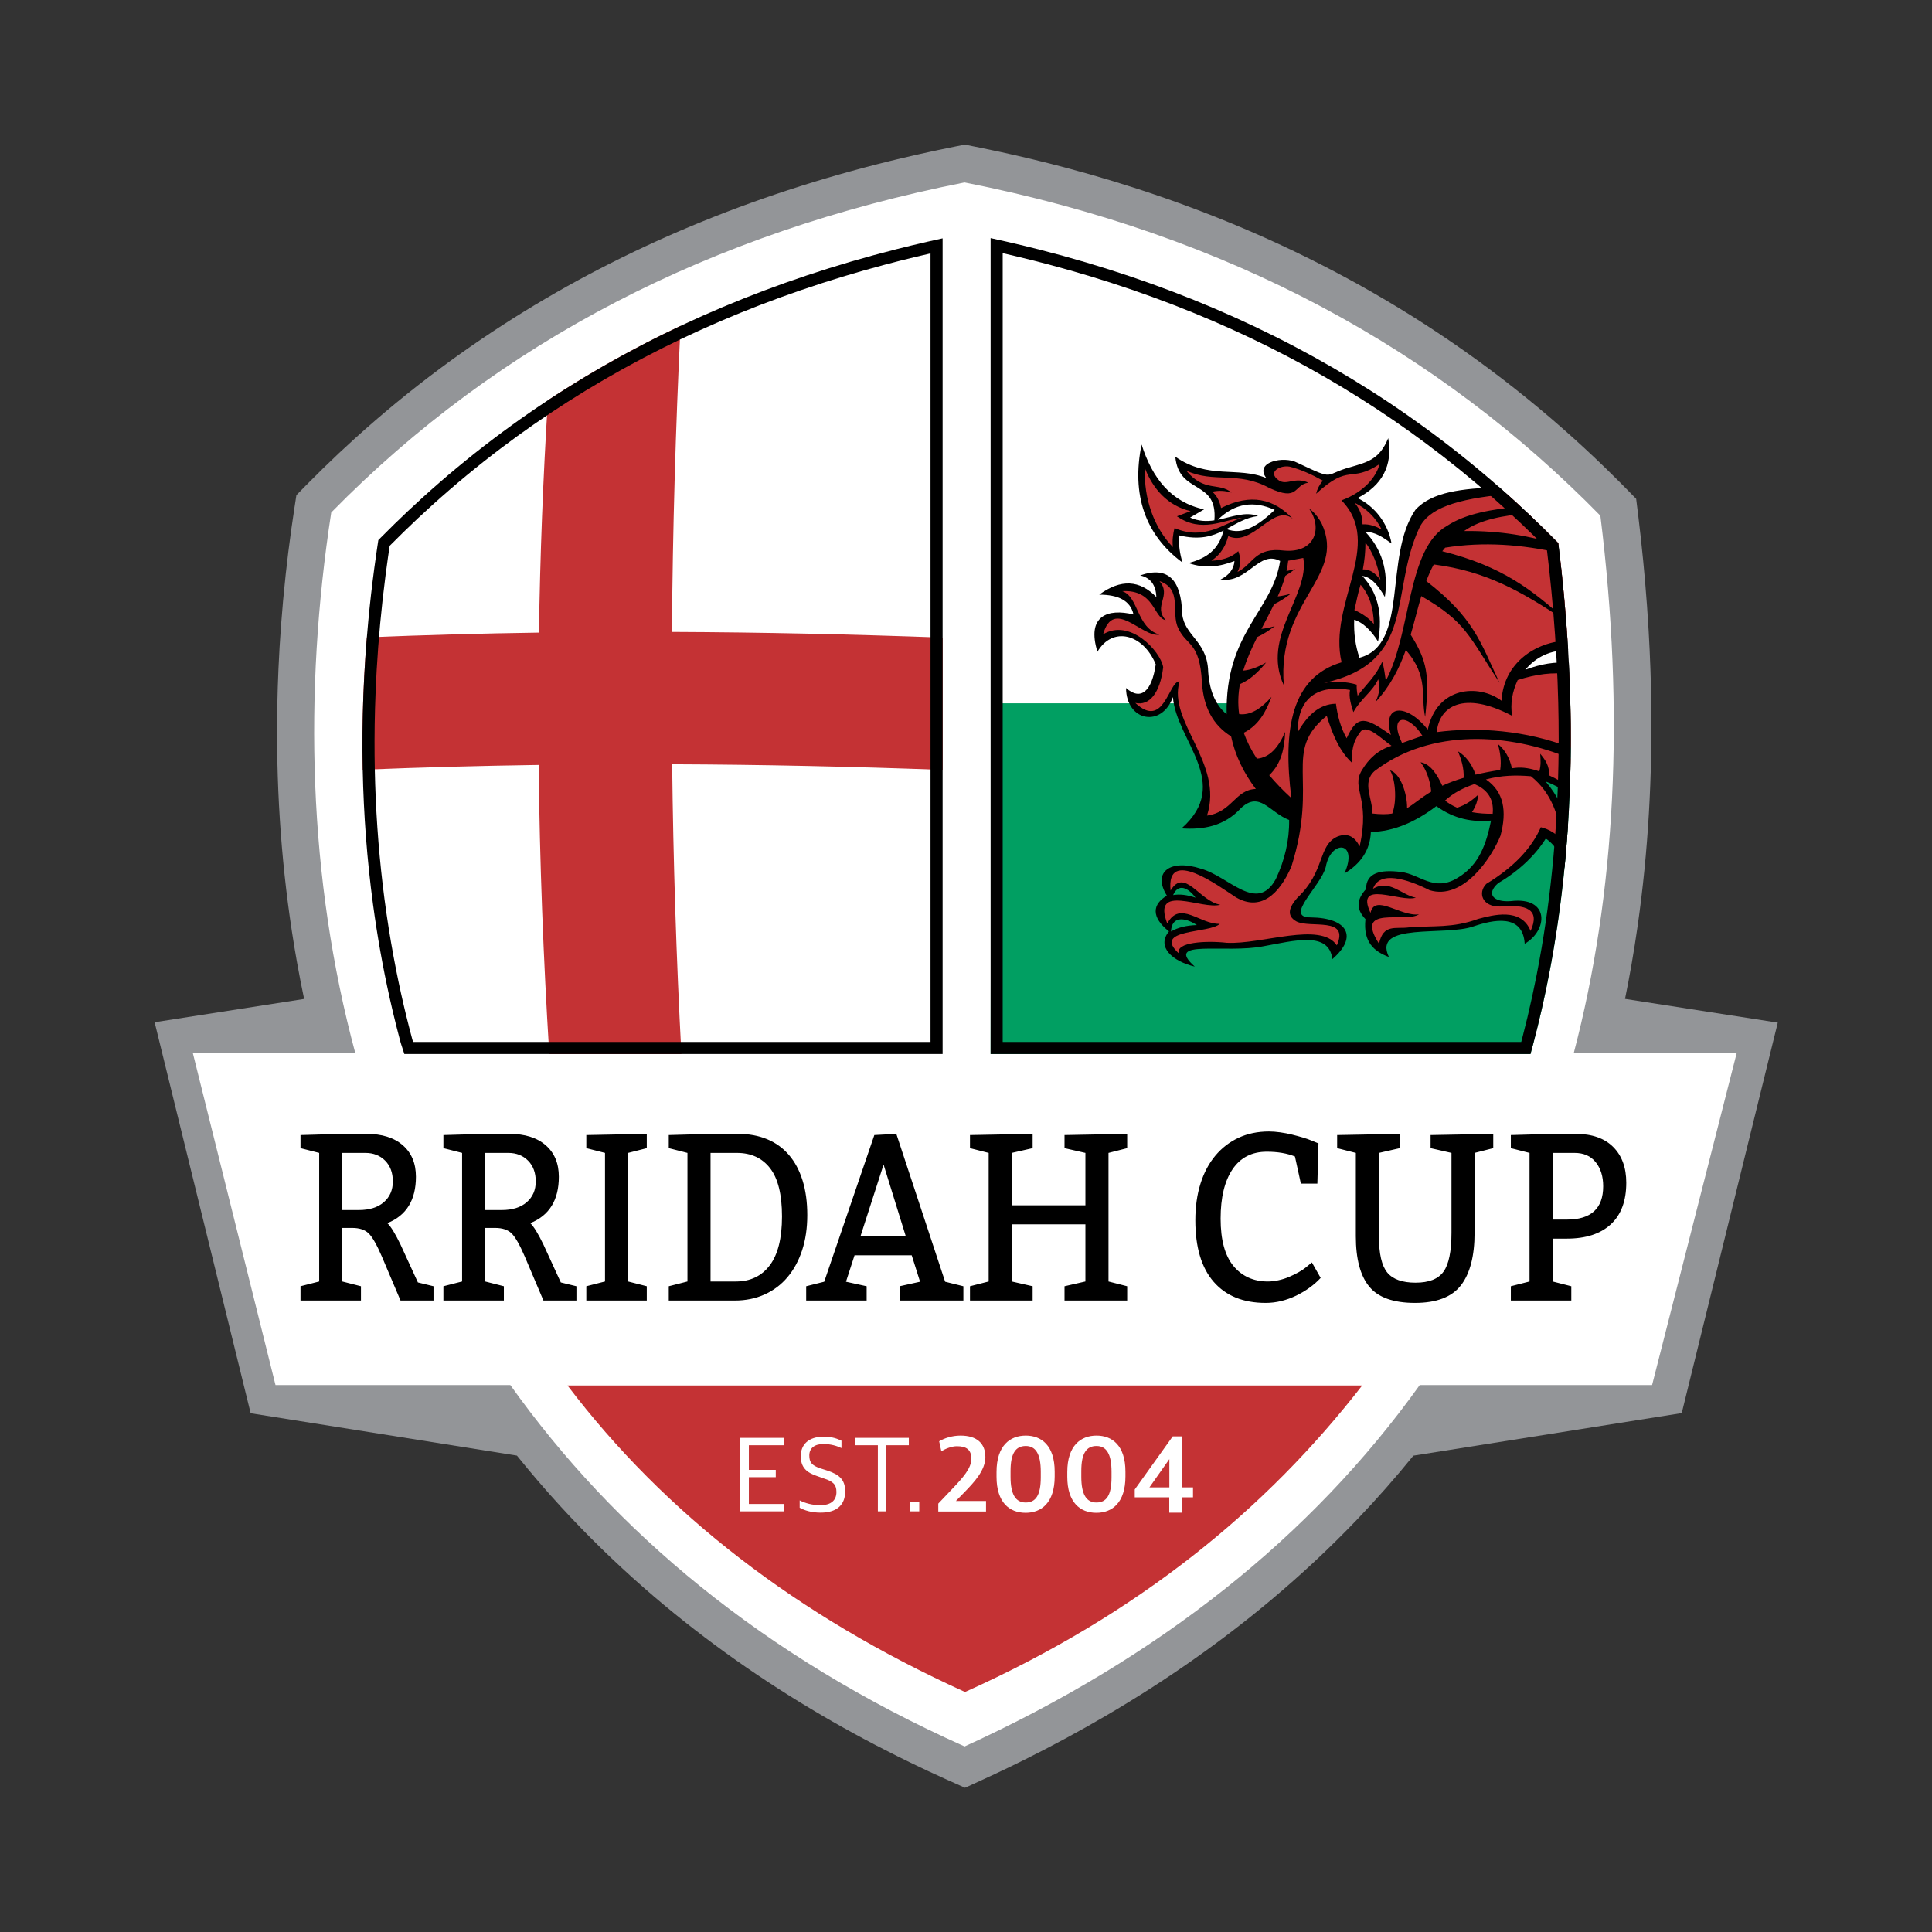<?xml version="1.0" encoding="UTF-8" standalone="no"?>
<!DOCTYPE svg PUBLIC "-//W3C//DTD SVG 1.1//EN" "http://www.w3.org/Graphics/SVG/1.1/DTD/svg11.dtd">
<svg width="100%" height="100%" viewBox="0 0 2000 2000" version="1.1" xmlns="http://www.w3.org/2000/svg" xmlns:xlink="http://www.w3.org/1999/xlink" xml:space="preserve" xmlns:serif="http://www.serif.com/" style="fill-rule:evenodd;clip-rule:evenodd;stroke-linejoin:round;stroke-miterlimit:2;">
    <rect x="0" y="0" width="2000" height="2000" fill="#333333" stroke="none"/>
    <g id="England-Rridah-Cup-Logo" serif:id="England Rridah Cup Logo" transform="matrix(0.856,0,0,0.856,142.751,143.295)">
        <path id="Grey-Background" serif:id="Grey Background" d="M1542.49,1592.99C1520.96,1619.56 1498.33,1645.23 1474.69,1669.94C1441.65,1704.48 1406.65,1737.13 1370.01,1767.82C1340.3,1792.72 1309.51,1816.33 1277.83,1838.66C1243.29,1863.01 1207.67,1885.84 1171.21,1907.2C1138.53,1926.34 1105.16,1944.32 1071.24,1961.17C1060.28,1966.61 1049.26,1971.94 1038.19,1977.15C1032.91,1979.64 1027.61,1982.1 1022.3,1984.54C1014.96,1987.91 1007.61,1991.26 1000.26,1994.62L979.691,1985.41C978.346,1984.81 977.003,1984.21 975.659,1983.6C968.977,1980.58 962.31,1977.52 955.666,1974.42C943.184,1968.58 930.774,1962.59 918.443,1956.44C883.096,1938.82 848.394,1919.9 814.497,1899.62C779.022,1878.4 744.428,1855.7 710.914,1831.5C676.528,1806.67 643.28,1780.26 611.385,1752.3C576.322,1721.57 542.902,1688.96 511.385,1654.6C493.057,1634.61 475.374,1614.04 458.379,1592.91L136.383,1541.71L20.227,1068.81L201.024,1040.67C197.925,1025.93 195.055,1011.14 192.411,996.321C190.172,983.769 188.095,971.188 186.177,958.583C172.483,868.587 166.917,777.406 168.587,686.407C168.864,671.327 169.339,656.251 170.009,641.184C170.783,623.8 171.816,606.427 173.102,589.073C174.646,568.255 176.555,547.464 178.819,526.712C180.768,508.853 182.981,491.023 185.452,473.229C186.647,464.624 187.906,456.029 189.217,447.441L191.682,431.394L203.071,419.804C203.893,418.97 204.715,418.136 205.538,417.303C211.706,411.072 217.924,404.89 224.202,398.77C236.707,386.58 249.437,374.621 262.386,362.903C295.4,333.025 329.839,304.722 365.562,278.141C398.401,253.705 432.322,230.726 467.182,209.272C501.2,188.336 536.111,168.853 571.764,150.842C608.316,132.376 645.647,115.458 683.593,100.062C722.169,84.411 761.379,70.332 801.064,57.758C841.618,44.91 882.666,33.633 924.06,23.827C938.494,20.408 952.97,17.168 967.483,14.101C974.79,12.557 982.107,11.061 989.432,9.601L999.99,7.507C1006.11,8.719 1012.24,9.922 1018.36,11.163C1026.67,12.848 1034.97,14.591 1043.26,16.391C1069.6,22.115 1095.82,28.425 1121.88,35.347C1160.46,45.595 1198.68,57.188 1236.42,70.2C1275.28,83.597 1313.61,98.499 1351.28,114.953C1394.33,133.765 1436.5,154.608 1477.55,177.481C1520.66,201.503 1562.52,227.764 1602.88,256.161C1644.97,285.779 1685.43,317.716 1724.05,351.743C1741.37,367.008 1758.33,382.692 1774.9,398.768C1780.56,404.257 1786.17,409.792 1791.75,415.371C1794.53,418.161 1797.3,420.964 1800.07,423.775L1811.91,435.839L1814.03,453.04C1814.2,454.438 1814.38,455.835 1814.55,457.232C1815.64,466.28 1816.69,475.332 1817.68,484.392C1819.56,501.619 1821.25,518.867 1822.73,536.133C1824.42,555.85 1825.85,575.59 1827,595.346C1827.89,610.785 1828.61,626.234 1829.15,641.689C1829.6,654.307 1829.92,666.93 1830.12,679.554C1831.57,770.653 1826.61,861.926 1813.73,952.148C1811.48,967.904 1808.99,983.625 1806.25,999.302C1803.84,1013.1 1801.24,1026.87 1798.44,1040.6L1983.17,1069.31L1867.02,1541.52L1542.49,1592.99Z" style="fill:rgb(147,149,152);"/>
        <g id="White-Background" serif:id="White Background" transform="matrix(1.376,0,0,1.376,-374.611,-628.962)">
            <path d="M463.349,1261.12C421.928,1107.43 417.791,944.051 442.173,785.825C590.016,635.192 776.419,539.757 998.765,495.777C1232.76,541.949 1415.35,643.548 1557.59,788.662C1579.15,962.422 1571.1,1120.48 1534.15,1261.12L1677.35,1261.12L1603.03,1552.75L1398.82,1552.75C1304.1,1685.27 1170.38,1792.05 998.813,1870.36C821.23,1791.03 690.703,1680.84 599.586,1552.75L393.189,1552.75L320.576,1261.12L463.349,1261.12Z" style="fill:white;"/>
        </g>
        <path id="Red-Triangle" serif:id="Red Triangle" d="M1000.27,1878.79C1210.21,1784.47 1364.69,1657.6 1480.61,1508.1L519.525,1508.1C637.434,1663.4 797.74,1786.92 1000.27,1878.79Z" style="fill:rgb(196,50,52);"/>
        <g id="Est-Date-White" serif:id="Est Date White" transform="matrix(1.169,0,0,1.169,-166.805,-167.441)">
            <path d="M1061.1,1565.04C1077.3,1565.04 1091.12,1554.73 1091.12,1527.42L1091.12,1522.55C1091.12,1495.25 1077.3,1485.17 1061.21,1485.17C1045.24,1485.17 1030.96,1495.14 1030.96,1522.89L1030.96,1527.76C1030.96,1554.16 1044.11,1565.04 1061.1,1565.04ZM1134.29,1565.04C1150.49,1565.04 1164.31,1554.73 1164.31,1527.42L1164.31,1522.55C1164.31,1495.25 1150.49,1485.17 1134.4,1485.17C1118.43,1485.17 1104.15,1495.14 1104.15,1522.89L1104.15,1527.76C1104.15,1554.16 1117.29,1565.04 1134.29,1565.04ZM1222.77,1538.75L1234.21,1538.75L1234.21,1549.06L1222.77,1549.06L1222.77,1564.92L1209.63,1564.92L1209.63,1549.06L1173.94,1549.06L1173.94,1540.91L1213.25,1485.96L1222.77,1485.96L1222.77,1538.75ZM848.923,1564.87C866.699,1564.87 874.398,1556.04 874.398,1542.8C874.398,1530 867.265,1525.25 856.056,1521.4L848.584,1519.02C839.979,1516.08 837.262,1512.9 837.262,1505.66C837.262,1498.41 842.47,1493.88 851.754,1493.88C860.132,1493.88 866.133,1496.04 870.548,1498.07L870.548,1490.49C866.359,1488.45 861.038,1486.3 852.093,1486.3C836.243,1486.3 828.43,1494.68 828.43,1506.45C828.43,1518 834.431,1523.43 845.074,1526.94L852.433,1529.55C861.604,1532.49 865.34,1535.66 865.34,1543.48C865.34,1551.74 860.245,1557.17 848.584,1557.17C840.545,1557.17 833.073,1555.14 827.298,1552.19L827.298,1559.78C832.393,1562.61 839.639,1564.87 848.923,1564.87ZM1020.09,1563.68L970.692,1563.68L970.692,1555.52L985.533,1539.89C996.296,1528.56 1004.91,1518.93 1004.91,1509.18C1004.91,1499.78 999.808,1496.16 989.952,1496.16C984.514,1496.16 978.169,1498.76 973.864,1501.37L971.598,1491.06C976.81,1488 984.74,1485.17 993.69,1485.17C1010.68,1485.17 1019.41,1493.32 1019.41,1507.37C1019.41,1521.19 1007.62,1533.54 998.109,1543.4L988.932,1552.8L1020.09,1552.8L1020.09,1563.68ZM951.021,1563.52L941.171,1563.52L941.171,1553.44L951.021,1553.44L951.021,1563.52ZM810.851,1495.13L774.734,1495.13L774.734,1520.6L802.586,1520.6L802.586,1528.19L774.734,1528.19L774.734,1555.93L811.19,1555.93L811.19,1563.52L765.789,1563.52L765.789,1487.54L810.851,1487.54L810.851,1495.13ZM940.236,1495.13L917.026,1495.13L917.026,1563.52L908.195,1563.52L908.195,1495.13L884.985,1495.13L884.985,1487.54L940.236,1487.54L940.236,1495.13ZM1061.1,1554.39C1050.56,1554.39 1045.46,1545.78 1045.46,1527.76L1045.46,1521.76C1045.46,1503.63 1050.68,1495.93 1061.21,1495.93C1071.41,1495.93 1076.73,1504.09 1076.73,1522.55L1076.73,1528.33C1076.73,1546.91 1071.52,1554.39 1061.1,1554.39ZM1134.29,1554.39C1123.75,1554.39 1118.65,1545.78 1118.65,1527.76L1118.65,1521.76C1118.65,1503.63 1123.86,1495.93 1134.4,1495.93C1144.6,1495.93 1149.92,1504.09 1149.92,1522.55L1149.92,1528.33C1149.92,1546.91 1144.71,1554.39 1134.29,1554.39ZM1209.74,1538.75L1209.74,1509.52L1189.12,1538.75L1209.74,1538.75Z" style="fill:white;"/>
        </g>
        <g id="Rridah-Cup-Black" serif:id="Rridah Cup Black" transform="matrix(1.376,0,0,1.376,-374.611,-628.962)">
            <path d="M1308.86,1375.7L1294.36,1375.7L1289.15,1351.85C1282.19,1349.06 1273.94,1347.66 1264.41,1347.66C1251.27,1347.66 1241.22,1352.83 1234.27,1363.15C1227.31,1373.47 1223.83,1387.91 1223.83,1406.47C1223.83,1425.16 1227.6,1439.04 1235.14,1448.11C1242.67,1457.17 1252.75,1461.71 1265.38,1461.71C1268.21,1461.71 1271.27,1461.36 1274.56,1460.66C1277.84,1459.96 1281.03,1458.95 1284.12,1457.63C1287.21,1456.3 1290.05,1454.91 1292.62,1453.44C1295.2,1451.98 1297.33,1450.55 1299,1449.15L1304.03,1444.97L1311.75,1458.57C1308.92,1461.64 1305.67,1464.5 1302,1467.15C1298.32,1469.8 1294.39,1472.14 1290.21,1474.16C1286.02,1476.18 1281.67,1477.75 1277.16,1478.87C1272.66,1479.98 1268.08,1480.54 1263.45,1480.54C1243.74,1480.54 1228.5,1474.37 1217.75,1462.02C1206.99,1449.68 1201.61,1431.65 1201.61,1407.93C1201.61,1396.07 1203.12,1385.33 1206.15,1375.7C1209.18,1366.08 1213.53,1357.88 1219.2,1351.12C1224.86,1344.35 1231.66,1339.12 1239.58,1335.42C1247.5,1331.73 1256.42,1329.88 1266.34,1329.88C1269.31,1329.88 1272.56,1330.12 1276.1,1330.61C1279.64,1331.1 1283.12,1331.76 1286.54,1332.6C1289.95,1333.44 1293.17,1334.31 1296.2,1335.21C1299.23,1336.12 1301.71,1336.99 1303.64,1337.83L1309.82,1340.34L1308.86,1375.7ZM1447.02,1348.71L1447.02,1418.81C1447.02,1439.32 1443.02,1454.73 1435.04,1465.06C1427.05,1475.38 1413.59,1480.54 1394.65,1480.54C1375.71,1480.54 1362.32,1475.76 1354.46,1466.21C1346.6,1456.65 1342.67,1441.9 1342.67,1421.95L1342.67,1348.71L1326.25,1344.53L1326.25,1333.02L1381.32,1331.97L1381.32,1344.53L1362.96,1348.71L1362.96,1421.95C1362.96,1437.3 1365.41,1447.93 1370.3,1453.86C1375.2,1459.79 1383.51,1462.76 1395.23,1462.76C1406.95,1462.76 1415.13,1459.51 1419.77,1453.03C1424.41,1446.54 1426.73,1435.13 1426.73,1418.81L1426.73,1348.71L1408.37,1344.53L1408.37,1333.02L1463.44,1331.97L1463.44,1344.53L1447.02,1348.71ZM468.294,1478.45L415.155,1478.45L415.155,1465.89L431.579,1461.71L431.579,1348.71L415.155,1344.53L415.155,1333.02L451.869,1331.97L473.124,1331.97C486.78,1331.97 497.44,1335.32 505.104,1342.02C512.769,1348.71 516.602,1357.92 516.602,1369.64C516.602,1390.14 508.228,1403.75 491.482,1410.44C494.573,1413.37 498.438,1419.65 503.075,1429.28L518.341,1462.55L532.06,1465.89L532.06,1478.45L503.075,1478.45L486.651,1439.74C482.142,1429.28 478.245,1422.47 474.96,1419.34C471.675,1416.2 466.877,1414.63 460.564,1414.63L451.869,1414.63L451.869,1461.71L468.294,1465.89L468.294,1478.45ZM593.895,1478.45L540.756,1478.45L540.756,1465.89L557.181,1461.71L557.181,1348.71L540.756,1344.53L540.756,1333.02L577.47,1331.97L598.726,1331.97C612.381,1331.97 623.041,1335.32 630.706,1342.02C638.371,1348.71 642.203,1357.92 642.203,1369.64C642.203,1390.14 633.83,1403.75 617.083,1410.44C620.174,1413.37 624.039,1419.65 628.677,1429.28L643.942,1462.55L657.662,1465.89L657.662,1478.45L628.677,1478.45L612.252,1439.74C607.743,1429.28 603.846,1422.47 600.561,1419.34C597.276,1416.2 592.478,1414.63 586.166,1414.63L577.47,1414.63L577.47,1461.71L593.895,1465.89L593.895,1478.45ZM719.496,1478.45L666.357,1478.45L666.357,1465.89L682.782,1461.71L682.782,1348.71L666.357,1344.53L666.357,1333.02L719.496,1331.97L719.496,1344.53L703.071,1348.71L703.071,1461.71L719.496,1465.89L719.496,1478.45ZM796.789,1478.45L738.819,1478.45L738.819,1465.89L755.244,1461.71L755.244,1348.71L738.819,1344.53L738.819,1333.02L775.534,1331.97L799.688,1331.97C809.22,1331.97 817.755,1333.54 825.291,1336.68C832.827,1339.82 839.204,1344.42 844.421,1350.49C849.638,1356.56 853.632,1364.02 856.401,1372.88C859.171,1381.74 860.556,1391.89 860.556,1403.33C860.556,1414.77 859.042,1425.09 856.015,1434.3C852.988,1443.5 848.704,1451.39 843.165,1457.94C837.626,1464.5 830.927,1469.56 823.069,1473.11C815.211,1476.67 806.451,1478.45 796.789,1478.45ZM912.729,1478.45L859.59,1478.45L859.59,1465.89L875.435,1461.92L919.492,1333.02L938.815,1331.97L981.713,1461.92L997.751,1465.89L997.751,1478.45L941.714,1478.45L941.714,1465.89L959.684,1461.92L952.341,1438.69L902.101,1438.69L894.565,1461.92L912.729,1465.89L912.729,1478.45ZM1058.62,1478.45L1003.55,1478.45L1003.55,1465.89L1019.97,1461.71L1019.97,1348.71L1003.55,1344.53L1003.55,1333.02L1058.62,1331.97L1058.62,1344.53L1040.26,1348.71L1040.26,1394.75L1105,1394.75L1105,1348.71L1086.64,1344.53L1086.64,1333.02L1141.71,1331.97L1141.71,1344.53L1125.29,1348.71L1125.29,1461.71L1141.71,1465.89L1141.71,1478.45L1086.64,1478.45L1086.64,1465.89L1105,1461.71L1105,1411.49L1040.26,1411.49L1040.26,1461.71L1058.62,1465.89L1058.62,1478.45ZM1532.04,1478.45L1478.9,1478.45L1478.9,1465.89L1495.33,1461.71L1495.33,1348.71L1478.9,1344.53L1478.9,1333.02L1515.62,1331.97L1535.9,1331.97C1550.2,1331.97 1561.18,1335.81 1568.85,1343.48C1576.52,1351.15 1580.35,1361.62 1580.35,1374.87C1580.35,1390.91 1575.81,1403.12 1566.73,1411.49C1557.64,1419.86 1544.79,1424.04 1528.17,1424.04L1515.62,1424.04L1515.62,1461.71L1532.04,1465.89L1532.04,1478.45ZM775.534,1461.71L797.755,1461.71C810.509,1461.71 820.46,1456.97 827.61,1447.48C834.759,1437.99 838.334,1423.69 838.334,1404.58C838.334,1385.33 834.856,1371.21 827.9,1362.21C820.943,1353.21 811.217,1348.71 798.721,1348.71L775.534,1348.71L775.534,1461.71ZM927.608,1358.96L907.318,1421.95L947.124,1421.95L927.608,1358.96ZM1534.94,1348.71L1515.62,1348.71L1515.62,1407.3L1528.17,1407.3C1549.43,1407.3 1560.06,1397.54 1560.06,1378.01C1560.06,1369.36 1557.87,1362.31 1553.49,1356.87C1549.11,1351.43 1542.92,1348.71 1534.94,1348.71ZM451.869,1348.71L451.869,1398.93L466.361,1398.93C475.765,1398.93 483.108,1396.63 488.39,1392.03C493.671,1387.42 496.312,1381.36 496.312,1373.82C496.312,1366.15 494.058,1360.05 489.549,1355.51C485.04,1350.98 479.243,1348.71 472.158,1348.71L451.869,1348.71ZM577.47,1348.71L577.47,1398.93L591.962,1398.93C601.366,1398.93 608.709,1396.63 613.991,1392.03C619.273,1387.42 621.914,1381.36 621.914,1373.82C621.914,1366.15 619.659,1360.05 615.15,1355.51C610.642,1350.98 604.845,1348.71 597.759,1348.71L577.47,1348.71Z"/>
        </g>
        <g id="Welsh-Flag" serif:id="Welsh Flag" transform="matrix(1.169,0,0,1.169,-166.805,-167.441)">
            <path id="White-Background1" serif:id="White Background" d="M1024.83,246.374C1269.28,299.021 1461.38,408.132 1612.08,561.88C1635.67,752.034 1626.86,925 1586.43,1078.92C1585.42,1082.77 1584.38,1086.61 1583.33,1090.43L1024.83,1090.43L1024.83,246.374Z" style="fill:white;"/>
            <path id="Green-Background" serif:id="Green Background" d="M1624.57,727.597C1627.59,853.646 1614.79,970.966 1586.43,1078.92C1585.42,1082.77 1584.38,1086.6 1583.33,1090.43L1024.83,1090.43L1024.83,1085.1C1024.89,1054.3 1025.19,901.833 1025.33,727.597L1624.57,727.597Z" style="fill:rgb(1,159,98);"/>
            <g id="Welsh-Dragon" serif:id="Welsh Dragon">
                <path id="Black-Dragon" serif:id="Black Dragon" d="M1618.64,896.749C1618.33,897.69 1618.01,898.633 1617.67,899.579C1615.6,886.665 1610.61,875.349 1599.16,867.553C1588.82,884.018 1572.27,900.536 1550,913.59C1536.87,924.922 1545.06,933.695 1563.05,932.24C1603.32,927.425 1601.52,962.437 1577.35,976.38C1575.4,944.795 1544.68,951.575 1524.51,958.351C1495.29,968.918 1419.41,953.596 1436.86,990.055C1421.49,984.28 1410.05,974.586 1412.61,950.89C1401.79,939.57 1404.45,929.422 1413.23,919.808C1413.26,902.876 1427.94,899.424 1449.29,902.098C1468.76,904.291 1483.44,923.1 1507.71,908.348C1530.55,894.964 1537.67,872.591 1542.54,848.938C1523.68,850.68 1504.82,847.623 1485.97,834.019C1464.92,849.883 1442.65,860.23 1418.21,860.749C1417.44,879.442 1407.82,893.477 1390.86,903.645C1405.85,869.976 1376.73,868.402 1371.58,896.805C1366.71,916.798 1327.63,949.259 1356.01,949.112C1394.31,949.562 1405.17,969.217 1378.37,992.255C1374.9,962.859 1338.19,973.418 1307.55,978.867C1268.06,986.87 1203.31,970.899 1236.06,1000C1213.13,994.535 1196.06,979.736 1209.33,963.573C1190.61,948.809 1192.14,935.428 1207.2,926.628C1191.72,901.644 1211.3,888.598 1242.28,898.67C1271.66,906.722 1300.31,945.441 1319.99,909.241C1329.09,889.758 1333.94,869.502 1333.66,848.317C1313.37,840.516 1303.3,817.92 1283.95,835.92C1266.52,854.889 1244.93,858.513 1222.39,857.022C1275.12,810.247 1216.94,766.355 1213.41,721.178C1201.94,753.105 1165.21,746.349 1164.93,711.784C1180.41,725.443 1191.67,714.992 1195.65,687.31C1182.75,655.833 1151.14,647.431 1135.35,674.252C1123.81,637.108 1146.05,629.164 1172.65,635.713C1169.45,621.176 1156.62,615.241 1137.22,615.197C1159.49,598.819 1179.12,599.963 1196.28,617.684C1195.8,605.109 1190.2,597.647 1179.49,595.304C1208.5,585.271 1222.13,599.947 1223.01,635.091C1225.2,657.145 1247.54,662.892 1249.74,691.659C1250.62,713.374 1257.04,729.122 1269.01,738.908C1267.32,654.1 1316.12,632.907 1324.34,580.384C1302.2,568.562 1290.92,603.734 1262.7,599.584C1271.76,594.889 1276.56,588.488 1277.09,580.384C1261.99,586.303 1246.36,588.496 1229.56,582.481C1249.04,577.351 1260.63,568.435 1265.87,548.852C1254.25,554.759 1241.08,558.984 1219.98,553.894C1219.07,563.668 1220.65,572.947 1223.35,581.999C1184.68,553.472 1170.39,511.608 1181.02,459.919C1192.09,494.727 1211.54,519.575 1245.68,526.989L1231.22,535.423C1239.81,539.365 1248.18,539.517 1256.33,538.313C1259.92,495.696 1219.57,512.162 1215.9,472.534C1250.05,496.298 1280.05,482.339 1310.04,494.596C1297.21,477.787 1328.63,471.394 1342.12,478.768C1383.02,498.076 1368.62,490.845 1397.05,483.3C1414.97,478.022 1427.21,475.22 1436.16,453.298C1441.2,481.773 1429.67,502.257 1404.45,515.279C1422.28,523.872 1435.88,541.41 1439.6,562.241C1431.07,556.19 1423.05,550.199 1412.53,550.275C1429.26,567.697 1436.68,590.752 1432.69,617.585C1426.05,606.121 1418.8,596.93 1409.33,595.842C1424.65,612.172 1431.07,634.17 1425.67,663.686C1418.21,651.692 1409.39,643.7 1400.98,641.122C1400.43,655.18 1402.24,668.297 1406.4,680.47C1457.99,667.205 1431.17,576.123 1464.21,527.543C1481.49,508.518 1512.39,505.675 1550.77,503.845C1571.93,522.407 1592.36,541.761 1612.08,561.88C1616.74,599.445 1620.13,636.339 1622.27,672.548C1604.27,672.657 1589.39,679.218 1577.97,692.902C1594.15,686.743 1609.08,684.56 1622.99,685.644C1625.36,732.074 1625.63,777.365 1623.83,821.486C1616.16,816.406 1608.09,811.864 1599.11,808.533C1611.39,823.34 1619.2,838.802 1622.05,854.991C1621.13,869.033 1619.99,882.953 1618.64,896.749ZM1211.44,963.688C1212.03,948.211 1224.81,948.263 1238.23,957.032C1227.4,957.351 1218.47,959.567 1211.44,963.688ZM1213.64,926.018C1218.7,913.928 1228.81,917.771 1236.84,928.704C1228.16,925.739 1220.43,924.842 1213.64,926.018ZM1268.86,547.281C1285.49,554.181 1302.12,543.419 1318.74,527.543C1297.35,517.766 1277.63,520.361 1259.9,537.707C1274.47,534.913 1288.35,528.867 1301.51,533.829C1288.4,535.507 1279.03,541.801 1268.86,547.281Z"/>
                <path id="Red-Dragon" serif:id="Red Dragon" d="M1372.57,740.562C1326.43,777.906 1364.6,806.01 1336.03,896.383C1323.18,926.141 1303.48,942.85 1278.67,928.357C1261.03,916.99 1206.26,875.863 1211.01,921.282C1225.6,897.056 1241.02,932.622 1262.43,935.971C1244.06,941.642 1191.28,912.916 1207.58,955.45C1220.69,930.892 1241.44,956.57 1261.93,955.764C1251.44,966.048 1191,960.492 1219.83,986.607C1215.21,974.486 1248.81,973.015 1269.03,975.367C1305.51,977.296 1366.25,953.062 1383,978.018C1396.43,947.912 1354.98,960.675 1341.11,953.229C1330.71,947.342 1333.44,938.725 1342.12,928.868C1371.49,901.162 1363.01,874.651 1383.74,865.42C1394.93,861.207 1401.75,866.277 1406.58,875.572C1418.07,825.218 1397.38,815.975 1408.88,796.902C1416.42,784.347 1425.66,776.132 1439.57,771.524C1430.1,765.262 1414.37,748.577 1407.57,756.916C1399.04,768.06 1398.26,777.025 1398.97,789.465C1385.92,777.415 1378.46,759.77 1372.57,740.562ZM1583.78,803.057C1605.68,820.619 1612.14,844.191 1616.38,868.621C1608.93,862.395 1603.44,858.122 1594.04,855.802C1584.51,877.505 1565.95,897.224 1537.63,914.407C1528.38,923.778 1533.69,938.37 1551.91,937.852C1579.26,935.285 1593.67,940.901 1583.42,963.126C1573.65,938.462 1544.1,946.764 1529.2,950.671C1502.46,960.44 1482.69,957.387 1457.41,959.463C1443.86,961.293 1431.04,955.434 1426.64,976.312C1400.39,935.656 1453.63,955.434 1468.03,945.911C1449.48,948.717 1422.12,924.053 1417.85,944.445C1401.25,909.157 1449.11,933.946 1464.74,928.692C1450.33,926.253 1437.39,909.157 1420.41,919.537C1427.06,900.392 1455.49,909.193 1479.02,920.999C1513.77,931.562 1542.95,887.657 1552.28,864.591C1559.18,839.225 1555.76,819.02 1537.27,806.353C1553.69,802.016 1568.34,801.773 1583.78,803.057ZM1199.53,601.191C1223.84,609.438 1210.98,634.326 1219,650.006C1227.62,668.7 1241.2,663.319 1243.46,706.088C1245.01,731.745 1255.06,750.319 1273.61,761.815C1277.76,781.413 1286.54,799.465 1299.18,816.23C1277.75,816.912 1274.73,840.253 1248.7,843.769C1266.22,789.433 1207.95,746.816 1220.26,704.988C1209.01,704.294 1204.42,755.238 1174.51,727.213C1188.97,730.617 1200.23,716.937 1203.36,690.248C1200.57,673.491 1168.75,639.384 1141.18,656.26C1152.08,617.768 1181.75,660.003 1199.38,656.563C1175.38,648.886 1178.28,617.485 1160.99,611.578C1194.62,609.776 1193.2,639.141 1205.94,641.588C1192.59,626.709 1212.53,616.429 1199.53,601.191ZM1624.21,811.252C1623.9,811.909 1623.57,812.578 1623.2,813.265C1616.38,809.219 1609.56,805.42 1602.84,802.291C1602.66,791.808 1598.95,786.559 1593.4,779.811C1593.81,786.798 1594.28,791.557 1592.45,798.026C1583.84,795.001 1575.47,793.479 1567.53,794.411C1566.37,794.547 1565.26,794.69 1564.13,794.83C1561.75,783.884 1556.81,775.685 1549.72,769.794C1551.84,778.205 1553.48,786.79 1552,796.508C1542.45,797.975 1534.01,799.633 1526.5,801.414C1522.68,790.19 1516.49,782.326 1508.35,777.252C1511.73,785.646 1514.62,794.296 1514.21,804.691C1505.44,807.294 1498.22,810.084 1492.1,812.922C1486.91,801.51 1479.95,790.358 1469.67,788.6C1475.41,796.002 1479.74,807.931 1480.63,818.96C1469.77,825.434 1463.12,831.671 1455.68,836.072C1455.88,820.814 1448.59,799.808 1438.01,796.958C1443.14,804.444 1445.74,828.012 1440.32,841.676C1434.78,842.553 1428.13,842.613 1419.57,841.596C1420.65,827.311 1408.35,809.665 1422.09,797.66C1480.14,753.084 1561.77,758.339 1624.84,784.842C1624.71,793.691 1624.5,802.494 1624.21,811.252ZM1544.23,841.919C1545.94,824.852 1536.93,816.087 1525.4,811.144C1514.37,814.879 1503.96,820.017 1494.92,828.232C1498.84,831.285 1503.01,833.716 1507.4,835.629C1516.64,832.704 1523.3,827.765 1529.17,822.221C1528.82,828.032 1526.9,834.015 1522.79,840.245C1529.64,841.521 1536.83,841.975 1544.23,841.919ZM1354.03,525.905C1368.35,545.205 1361.32,572.429 1328.49,569.603C1298.01,565.752 1296.71,583.733 1280.27,591.692C1284.2,584.203 1283.65,577.124 1281.05,570.232C1273.44,577.196 1263.78,579.671 1253.19,580.101C1263.88,572.935 1268.3,563.592 1270.67,554.643C1296.04,566.354 1317.41,520.145 1337.44,536.759C1318,516.052 1293.99,510.069 1263.26,525.602C1261.79,518.942 1259.21,513.027 1254.17,508.742C1260.52,507.255 1267.17,507.546 1274.12,509.619C1260.91,498.697 1245.92,509.603 1227.15,486.875C1255.76,500.224 1280.8,487.066 1313.2,504.875C1343.98,519.109 1337.88,501.894 1353.51,499.343C1339.54,492.978 1331.14,502.651 1322.97,496.955C1310.65,488.593 1324.17,480.972 1334.12,482.782C1345.58,485.604 1357.04,490.873 1368.5,497.258C1365,501.483 1362.69,506.007 1361.56,510.826C1396.59,478.612 1396.87,500.308 1427.22,480.123C1423.97,492.83 1411.88,508.766 1387.84,517.682C1432.09,563.121 1373.66,624.983 1387.93,685.202C1336.23,700.567 1326.9,753.683 1335.98,825.685C1327.1,817.541 1319.53,809.645 1313.07,801.98C1325.6,790.067 1328.9,774.199 1329.52,757.179C1322.78,772.8 1313.85,783.793 1300.26,784.877C1294.19,775.634 1289.77,766.721 1286.71,758.096C1301.78,750.546 1309.65,736.687 1315.4,720.975C1304.99,732.785 1294.04,740.255 1281.96,738.796C1280.46,728.062 1280.94,717.758 1282.75,707.782C1293.45,703.238 1302.03,694.983 1309.85,685.389C1301.55,690.092 1293.59,693.221 1286.17,693.779C1289.8,681.837 1295.03,670.326 1300.68,659.05C1306.97,656.18 1312.95,652.25 1318.78,647.794C1313.98,649.185 1309.36,650.17 1304.99,650.624C1309.45,642.038 1313.99,633.56 1318.08,625.11C1324.08,622.276 1329.79,618.494 1335.36,614.233C1330.65,615.592 1326.13,616.568 1321.84,617.035C1324.99,609.956 1327.71,602.877 1329.69,595.742C1333.21,593.614 1336.65,591.202 1340.03,588.611C1336.91,589.512 1333.88,590.242 1330.94,590.772C1331.74,587.236 1332.33,583.681 1332.7,580.109L1348.3,577.232C1355.14,615.835 1304.5,658.544 1328.18,709.057C1320.71,621.67 1392.91,596.707 1367.38,541.761C1363.82,534.993 1359.37,529.704 1354.03,525.905ZM1624.97,773.57C1578.9,755.439 1528.11,751.932 1486.37,757.402C1488.8,730.705 1514.14,714.143 1564.28,740.522C1562.38,728.186 1564.33,715.849 1570.12,703.513C1589.14,697.448 1606.74,695.098 1623.56,697.584C1624.67,723.267 1625.14,748.597 1624.97,773.57ZM1471.54,761.205C1456.64,737.636 1436.02,738.752 1450.47,768.69L1471.54,761.205ZM1621.66,662.622C1588.69,663.866 1555.48,685.837 1553.38,724.949C1529.45,707.136 1486.44,710.373 1477.08,754.775C1455.77,727.93 1429.4,727.484 1438.93,760.324C1413.03,742.443 1404.66,738.31 1393.15,763.792C1386.92,752.874 1383.59,739.896 1382.08,728.038C1364.65,728.337 1352.4,740.291 1342.51,757.55C1342.36,716.583 1369.58,708.902 1396.62,713.848C1395.19,721.246 1397.77,729.353 1400.11,736.751C1408.07,722.474 1420.26,715.263 1425.75,702.751C1428.12,709.671 1427.2,717.531 1422.98,726.336C1438.53,709.603 1447.72,691.188 1454.34,672.487C1478.38,699.702 1469.54,720.262 1474.38,741.666C1479.17,698.877 1476.45,683.599 1459.41,656.627C1463.37,643.075 1466.55,629.586 1470.39,616.684C1516.21,643.071 1519.43,657.559 1551.29,706.359C1531.19,663.239 1524.5,639.156 1475.56,601.139C1477.78,595.204 1480.29,589.456 1483.26,583.952C1537.44,590.976 1573.42,611.451 1620.23,642.606C1620.75,649.301 1621.22,655.973 1621.66,662.622ZM1559.13,511.257C1563.83,515.463 1568.49,519.708 1573.12,523.994C1543.01,526.878 1516.24,531.377 1497.19,543.905C1455.19,567.323 1460.51,653.956 1433.69,704.214C1432.55,697.363 1432,690.626 1429.91,684.715C1422.99,700.169 1412.9,708.559 1404.56,719.775C1403.76,715.949 1403.42,712.126 1403.55,708.3C1392.69,705.012 1380.45,704.717 1369.58,706.626C1465.96,685.114 1437.24,613.838 1468.06,546.68C1477.67,525.984 1505.91,516.223 1559.13,511.257ZM1407.56,604.918C1404.76,613.651 1403.31,622.388 1401.18,631.121C1409.35,634.716 1415.85,639.3 1421.34,645.57C1420.94,629.499 1416.91,615.612 1407.56,604.918ZM1620.16,641.743C1585.28,610.559 1554.65,585.92 1492.07,570.284C1493.03,569.033 1494.02,567.797 1495.05,566.585C1534.99,560.173 1574.32,563.346 1613.31,572.014C1616.09,595.523 1618.38,618.767 1620.16,641.743ZM1412.6,561.244C1412.6,570.539 1411.7,579.83 1409.91,589.129C1418.21,588.775 1423.36,593.932 1428.06,599.879C1425.14,583.864 1419.99,570.986 1412.6,561.244ZM1231.69,528.799L1217.59,534.148C1243.12,551.817 1265.49,537.875 1284.94,535.607C1266.78,541.279 1245.95,559.594 1215.16,546.305C1213.45,552.057 1212.56,560.244 1213.45,565.999C1194.58,546.971 1182.97,516.299 1184.52,484.547C1192.83,505.864 1208.14,523.286 1231.69,528.799ZM1580.64,531.03C1591.32,541.102 1601.79,551.387 1612.08,561.88L1612.31,563.743C1584.06,554.656 1552.44,548.935 1514.67,549.366C1531.99,537.13 1555.23,533.486 1580.64,531.03ZM1601.95,562.021L1602.51,561.981L1603.03,561.87L1603.59,561.758L1603.56,561.607L1603.45,561.459L1603.34,561.348L1602.92,561.607L1602.47,561.834L1601.95,562.021ZM1401.52,520.257C1412.88,525.407 1423.41,535.487 1429.4,547.804C1423.52,544.555 1417.25,542.092 1409.58,542.431C1409.58,534.144 1406.89,526.75 1401.52,520.257Z" style="fill:rgb(196,50,52);"/>
            </g>
            <path id="Keyline" d="M1026.26,246.683C1031.96,247.921 1037.66,249.188 1043.35,250.493C1054.6,253.077 1065.82,255.8 1077.01,258.668C1108.34,266.7 1139.38,275.864 1170.02,286.228C1199.2,296.099 1228.01,307.06 1256.35,319.149C1284.69,331.245 1312.56,344.47 1339.83,358.834C1366.51,372.883 1392.61,388.02 1418.04,404.219C1443.79,420.629 1468.86,438.129 1493.13,456.657C1519.22,476.564 1544.4,497.658 1568.59,519.825C1578.5,528.906 1588.25,538.166 1597.83,547.597C1602.62,552.316 1607.37,557.079 1612.08,561.88C1612.26,563.364 1612.44,564.849 1612.63,566.333C1613.61,574.455 1614.55,582.582 1615.42,590.715C1617.23,607.478 1618.8,624.267 1620.11,641.076C1621.68,661.108 1622.89,681.168 1623.71,701.243C1624.34,716.698 1624.75,732.163 1624.91,747.63C1625.04,759.397 1625.03,771.166 1624.87,782.933C1623.86,858.148 1616.95,933.361 1602.7,1007.25C1600.31,1019.65 1597.72,1032.02 1594.91,1044.33C1592.16,1056.39 1589.21,1068.4 1586.05,1080.36C1585.16,1083.72 1584.25,1087.08 1583.33,1090.43L1024.83,1090.43L1024.83,246.374C1025.31,246.477 1025.78,246.58 1026.26,246.683ZM1037.33,1077.93L1573.76,1077.93C1574.11,1076.61 1574.46,1075.28 1574.81,1073.96C1576.67,1066.8 1578.47,1059.62 1580.19,1052.42C1583.51,1038.48 1586.56,1024.48 1589.35,1010.43C1591.3,1000.54 1593.13,990.62 1594.83,980.68C1607.01,909.244 1612.46,836.736 1612.5,764.295C1612.51,751.845 1612.35,739.396 1612.05,726.95C1611.68,712.194 1611.11,697.444 1610.32,682.705C1609.41,665.537 1608.22,648.385 1606.77,631.255C1605.6,617.442 1604.26,603.643 1602.76,589.862C1601.96,582.517 1601.1,575.177 1600.22,567.842L1600.19,567.619C1582.2,549.408 1563.6,531.808 1544.39,514.884C1522.22,495.345 1499.26,476.709 1475.55,459.057C1453.34,442.509 1430.48,426.824 1407.04,412.049C1382.89,396.825 1358.14,382.565 1332.87,369.293C1307.43,355.934 1281.47,343.576 1255.09,332.21C1227.55,320.347 1199.55,309.566 1171.19,299.831C1142.74,290.067 1113.94,281.355 1084.87,273.638C1074.33,270.838 1063.75,268.17 1053.14,265.629C1048.01,264.401 1042.88,263.206 1037.74,262.034L1037.33,261.941L1037.33,1077.93Z" style="fill-rule:nonzero;"/>
        </g>
        <g id="English-Flag" serif:id="English Flag" transform="matrix(1.169,0,0,1.169,-166.805,-167.441)">
            <path id="White-Background2" serif:id="White Background" d="M975.173,246.613L975.173,1090.43L418.347,1090.43C417.084,1086.6 415.834,1082.76 414.599,1078.92C369.27,910.719 364.743,731.93 391.425,558.776C547.565,399.689 743.005,296.862 975.173,246.613Z" style="fill:white;"/>
            <path id="Red-Cross" serif:id="Red Cross" d="M704.062,337.177C698.941,442.824 695.936,548.355 695.155,653.763C788.458,654.144 881.799,656.212 975.173,659.631L975.173,796.486C881.919,793.062 788.661,791.032 695.398,790.665C696.504,890.702 699.658,990.626 704.955,1090.43L568.278,1090.43C562.127,991.367 558.325,891.713 557.275,791.368C496.61,792.239 435.944,793.87 375.275,796.334C374.336,750.707 375.816,704.963 379.545,659.389C438.871,656.939 498.216,655.325 557.579,654.462C558.781,574.824 561.807,494.729 566.853,414.127C610.422,385.374 656.17,359.741 704.062,337.177Z" style="fill:rgb(196,50,52);"/>
            <path id="Keyline1" serif:id="Keyline" d="M975.173,1090.43L418.347,1090.43C417.874,1089 417.402,1087.56 416.932,1086.12C416.462,1084.68 415.994,1083.24 415.528,1081.8C415.5,1081.71 414.626,1079 414.599,1078.92C414.587,1078.88 414.081,1076.99 414.07,1076.94C413.718,1075.63 413.369,1074.32 413.022,1073C411.982,1069.05 410.965,1065.1 409.969,1061.14C407.564,1051.57 405.288,1041.97 403.14,1032.34C396.026,1000.45 390.32,968.243 385.958,935.86C379.717,889.535 376.224,842.849 375.27,796.118C374.223,744.803 376.233,693.434 381.046,642.338C382.779,623.93 384.877,605.557 387.329,587.232C388.146,581.125 389.002,575.023 389.897,568.928C390.394,565.542 390.906,562.158 391.425,558.776C392.34,557.844 393.256,556.914 394.173,555.985C398.757,551.353 403.376,546.757 408.038,542.205C417.323,533.14 426.77,524.24 436.373,515.513C460.216,493.845 485.029,473.246 510.724,453.811C534.964,435.476 559.988,418.179 585.699,401.97C611.147,385.927 637.265,370.95 663.947,357.057C691.301,342.814 719.246,329.71 747.663,317.73C776.156,305.718 805.122,294.835 834.45,285.039C864.864,274.88 895.667,265.888 926.745,257.993C937.435,255.278 948.157,252.692 958.909,250.232C964.323,248.994 969.745,247.79 975.173,246.613L975.173,1090.43ZM961.696,262.418C956.357,263.642 951.023,264.892 945.698,266.177C935.563,268.623 925.455,271.184 915.378,273.863C886.082,281.653 857.05,290.443 828.381,300.293C800.323,309.933 772.613,320.588 745.354,332.297C717.753,344.152 690.616,357.088 664.053,371.115C637.77,384.996 612.052,399.946 587.003,415.947C563.472,430.978 540.534,446.937 518.264,463.78C493.889,482.217 470.316,501.714 447.624,522.188C437.469,531.35 427.49,540.708 417.691,550.252C412.806,555.01 407.968,559.817 403.171,564.664C402.965,566.019 402.764,567.374 402.562,568.73C402.165,571.415 401.773,574.101 401.39,576.788C400.528,582.835 399.705,588.888 398.921,594.945C396.744,611.774 394.868,628.641 393.301,645.537C391.829,661.415 390.631,677.319 389.713,693.239C388.953,706.441 388.385,719.654 388.015,732.873C387.703,744.049 387.531,755.23 387.504,766.411C387.311,846.057 394.433,925.791 409.932,1003.94C413.073,1019.78 416.557,1035.55 420.392,1051.24C422.309,1059.08 424.317,1066.89 426.407,1074.69L426.591,1075.38C426.866,1076.23 427.14,1077.08 427.415,1077.93L962.672,1077.93L962.672,262.195C962.347,262.269 962.022,262.343 961.696,262.418Z" style="fill-rule:nonzero;"/>
        </g>
    </g>
</svg>
